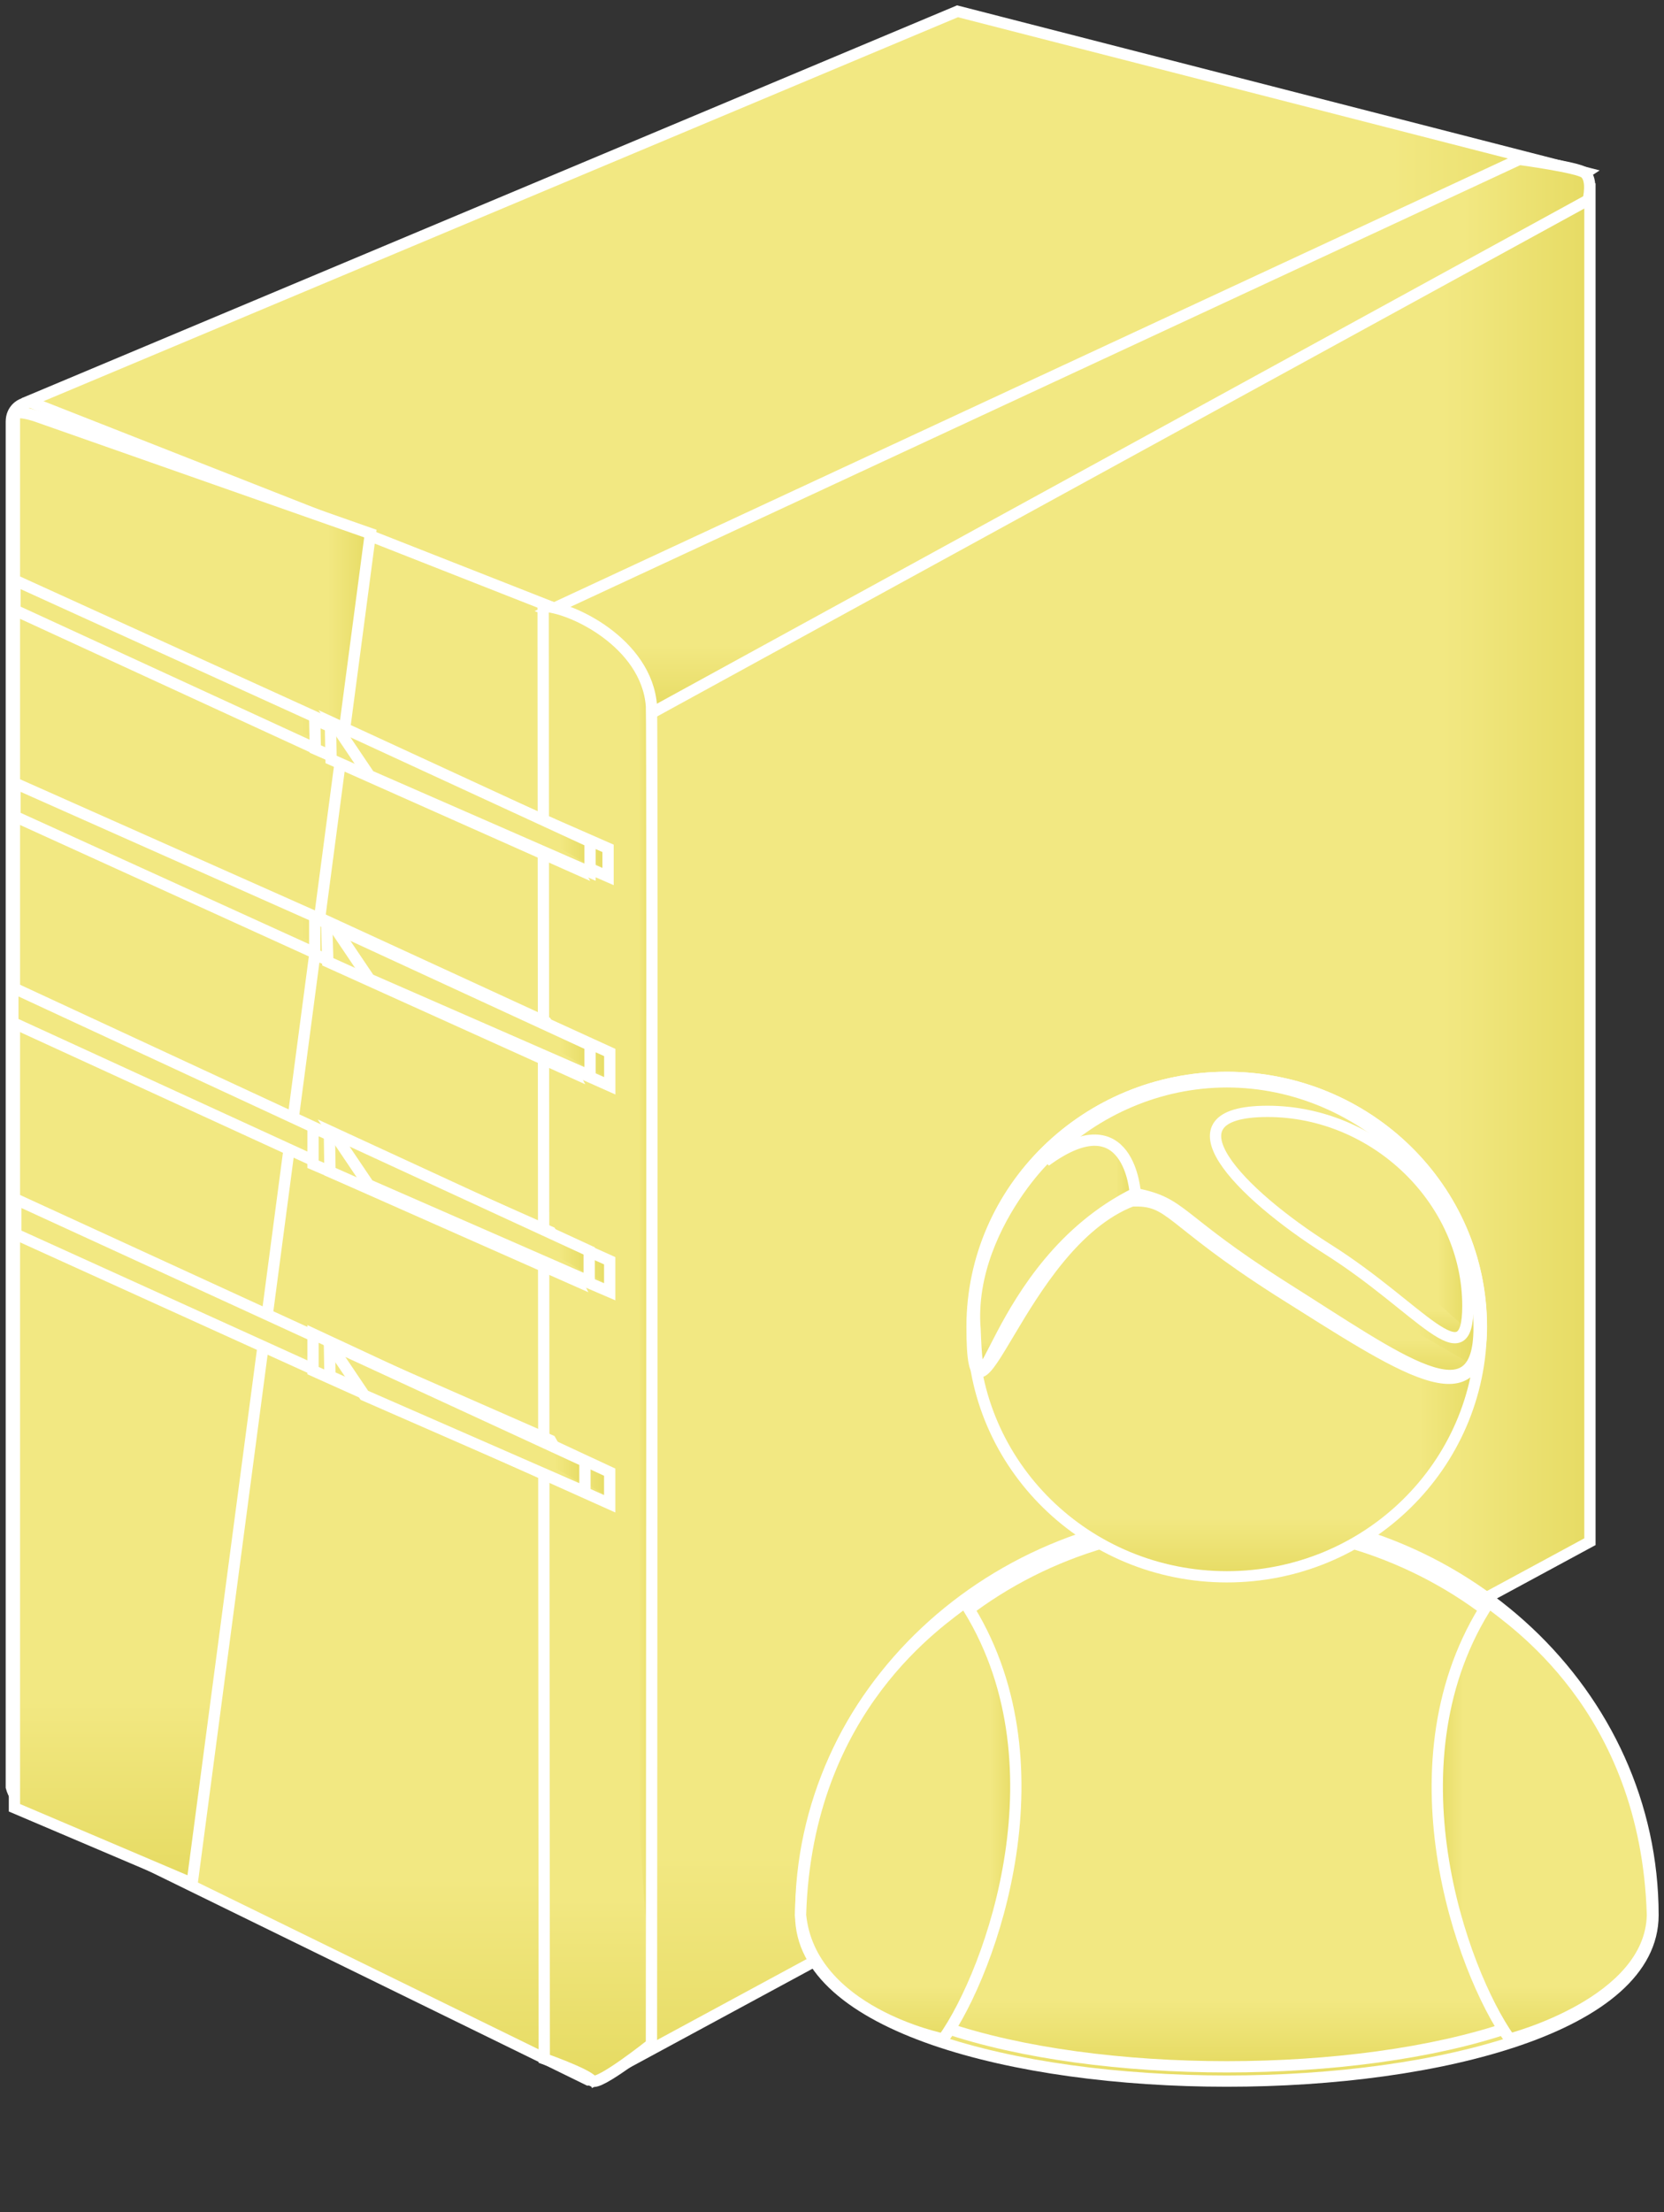 <svg xmlns="http://www.w3.org/2000/svg" width="295" xmlns:xlink="http://www.w3.org/1999/xlink" height="392" viewBox="0 0 295 392">
    <rect x="0" y="0" width="295" height="392" fill="#333333" stroke="none"/>
    <defs>
        <clipPath id="clip1">
            <path d="M0,74.4L1.9,69.3L167,0L278.4,28.6L109,139.3L0,74.4z"/>
        </clipPath>
        <linearGradient id="lg1" y1="0%" x1="0%" x2="100%" y2="0%">
            <stop offset="0" stop-color="#f2e882"/>
            <stop offset="0.88" stop-color="#f2e882"/>
            <stop offset="1" stop-color="#e6db63"/>
        </linearGradient>
        <linearGradient id="lg2" y1="0%" x1="0%" x2="0%" y2="100%">
            <stop offset="0" stop-color="#f2e882"/>
            <stop offset="0.88" stop-color="#f2e882"/>
            <stop offset="1" stop-color="#e6db63"/>
        </linearGradient>
        <clipPath id="clip2">
            <path d="M43.7,338L220.1,242.6L220.1,3.4L46.3,81.8L0,221L43.7,338z"/>
        </clipPath>
        <linearGradient id="lg3" y1="0%" x1="0%" x2="100%" y2="0%">
            <stop offset="0" stop-color="#f2e882"/>
            <stop offset="0.88" stop-color="#f2e882"/>
            <stop offset="1" stop-color="#e6db63"/>
        </linearGradient>
        <linearGradient id="lg4" y1="0%" x1="0%" x2="0%" y2="100%">
            <stop offset="0" stop-color="#f2e882"/>
            <stop offset="0.88" stop-color="#f2e882"/>
            <stop offset="1" stop-color="#e6db63"/>
        </linearGradient>
        <clipPath id="clip3">
            <path d="M3.5,0L102.4,38.9C104.6,39.4,105.7,41.4,106.1,42.5L106.1,294.1C106.1,296.1,104.3,297.3,102.3,297.3L3.6,249C.8,247.5,.4,246.8,0,245.4L0,3.4C0,1.4,1.5,0,3.5,0z"/>
        </clipPath>
        <linearGradient id="lg5" y1="0%" x1="0%" x2="100%" y2="0%">
            <stop offset="0" stop-color="#f2e882"/>
            <stop offset="0.88" stop-color="#f2e882"/>
            <stop offset="1" stop-color="#e6db63"/>
        </linearGradient>
        <linearGradient id="lg6" y1="0%" x1="0%" x2="0%" y2="100%">
            <stop offset="0" stop-color="#f2e882"/>
            <stop offset="0.88" stop-color="#f2e882"/>
            <stop offset="1" stop-color="#e6db63"/>
        </linearGradient>
        <clipPath id="clip4">
            <path d="M0,80C7.5,83.1,8.4,82.9,13.9,87.6C16.9,90.3,18.3,98.1,18.3,98.1L184.3,7.2C184.3,7.2,185.2,3.6,183.7,2.4C182.5,1.4,172.1,0,172.1,0L0,80z"/>
        </clipPath>
        <linearGradient id="lg7" y1="0%" x1="0%" x2="100%" y2="0%">
            <stop offset="0" stop-color="#f2e882"/>
            <stop offset="0.88" stop-color="#f2e882"/>
            <stop offset="1" stop-color="#e6db63"/>
        </linearGradient>
        <linearGradient id="lg8" y1="0%" x1="0%" x2="0%" y2="100%">
            <stop offset="0" stop-color="#f2e882"/>
            <stop offset="0.88" stop-color="#f2e882"/>
            <stop offset="1" stop-color="#e6db63"/>
        </linearGradient>
        <clipPath id="clip5">
            <path d="M-0,0C4.7,0,18.4,6.4,19.2,17.7C19.4,21.5,19.2,254.8,19.2,254.8C19.2,254.8,9.8,262.3,8.7,261.3C7.6,260,.2,257.4,.2,257.4L-0,0z"/>
        </clipPath>
        <linearGradient id="lg9" y1="0%" x1="0%" x2="100%" y2="0%">
            <stop offset="0" stop-color="#f2e882"/>
            <stop offset="0.88" stop-color="#f2e882"/>
            <stop offset="1" stop-color="#e6db63"/>
        </linearGradient>
        <linearGradient id="lg10" y1="0%" x1="0%" x2="0%" y2="100%">
            <stop offset="0" stop-color="#f2e882"/>
            <stop offset="0.88" stop-color="#f2e882"/>
            <stop offset="1" stop-color="#e6db63"/>
        </linearGradient>
        <clipPath id="clip6">
            <path d="M63.2,21.4L31.6,260.6L.1,247.2L.1,.9C.1,.9,-0.9,-0.9,3.7,.5L63.2,21.4z"/>
        </clipPath>
        <linearGradient id="lg11" y1="0%" x1="0%" x2="100%" y2="0%">
            <stop offset="0" stop-color="#f2e882"/>
            <stop offset="0.88" stop-color="#f2e882"/>
            <stop offset="1" stop-color="#e6db63"/>
        </linearGradient>
        <linearGradient id="lg12" y1="0%" x1="0%" x2="0%" y2="100%">
            <stop offset="0" stop-color="#f2e882"/>
            <stop offset="0.88" stop-color="#f2e882"/>
            <stop offset="1" stop-color="#e6db63"/>
        </linearGradient>
        <clipPath id="clip7">
            <path d="M0,0L0,5.3L57.8,31.9L57.8,26.3L0,0z"/>
        </clipPath>
        <linearGradient id="lg13" y1="0%" x1="0%" x2="100%" y2="0%">
            <stop offset="0" stop-color="#f2e882"/>
            <stop offset="0.88" stop-color="#f2e882"/>
            <stop offset="1" stop-color="#e6db63"/>
        </linearGradient>
        <linearGradient id="lg14" y1="0%" x1="0%" x2="0%" y2="100%">
            <stop offset="0" stop-color="#f2e882"/>
            <stop offset="0.88" stop-color="#f2e882"/>
            <stop offset="1" stop-color="#e6db63"/>
        </linearGradient>
        <clipPath id="clip8">
            <path d="M0,0L0,5.9L57.8,32.2L57.8,25.7L0,0z"/>
        </clipPath>
        <linearGradient id="lg15" y1="0%" x1="0%" x2="100%" y2="0%">
            <stop offset="0" stop-color="#f2e882"/>
            <stop offset="0.88" stop-color="#f2e882"/>
            <stop offset="1" stop-color="#e6db63"/>
        </linearGradient>
        <linearGradient id="lg16" y1="0%" x1="0%" x2="0%" y2="100%">
            <stop offset="0" stop-color="#f2e882"/>
            <stop offset="0.88" stop-color="#f2e882"/>
            <stop offset="1" stop-color="#e6db63"/>
        </linearGradient>
        <clipPath id="clip9">
            <path d="M0,0L0,6.2L58.2,32.9L58.2,27L0,0z"/>
        </clipPath>
        <linearGradient id="lg17" y1="0%" x1="0%" x2="100%" y2="0%">
            <stop offset="0" stop-color="#f2e882"/>
            <stop offset="0.88" stop-color="#f2e882"/>
            <stop offset="1" stop-color="#e6db63"/>
        </linearGradient>
        <linearGradient id="lg18" y1="0%" x1="0%" x2="0%" y2="100%">
            <stop offset="0" stop-color="#f2e882"/>
            <stop offset="0.88" stop-color="#f2e882"/>
            <stop offset="1" stop-color="#e6db63"/>
        </linearGradient>
        <clipPath id="clip10">
            <path d="M0,0L0,6.2L57.3,32.2L57.3,26.3L0,0z"/>
        </clipPath>
        <linearGradient id="lg19" y1="0%" x1="0%" x2="100%" y2="0%">
            <stop offset="0" stop-color="#f2e882"/>
            <stop offset="0.88" stop-color="#f2e882"/>
            <stop offset="1" stop-color="#e6db63"/>
        </linearGradient>
        <linearGradient id="lg20" y1="0%" x1="0%" x2="0%" y2="100%">
            <stop offset="0" stop-color="#f2e882"/>
            <stop offset="0.88" stop-color="#f2e882"/>
            <stop offset="1" stop-color="#e6db63"/>
        </linearGradient>
        <clipPath id="clip11">
            <path d="M0,0L.1,5.2L52,27.8L52,22.8L0,0z"/>
        </clipPath>
        <linearGradient id="lg21" y1="0%" x1="0%" x2="100%" y2="0%">
            <stop offset="0" stop-color="#f2e882"/>
            <stop offset="0.88" stop-color="#f2e882"/>
            <stop offset="1" stop-color="#e6db63"/>
        </linearGradient>
        <linearGradient id="lg22" y1="0%" x1="0%" x2="0%" y2="100%">
            <stop offset="0" stop-color="#f2e882"/>
            <stop offset="0.88" stop-color="#f2e882"/>
            <stop offset="1" stop-color="#e6db63"/>
        </linearGradient>
        <clipPath id="clip12">
            <path d="M0,0L0,6.5L52.3,29.8L52.3,23.9L0,0z"/>
        </clipPath>
        <linearGradient id="lg23" y1="0%" x1="0%" x2="100%" y2="0%">
            <stop offset="0" stop-color="#f2e882"/>
            <stop offset="0.88" stop-color="#f2e882"/>
            <stop offset="1" stop-color="#e6db63"/>
        </linearGradient>
        <linearGradient id="lg24" y1="0%" x1="0%" x2="0%" y2="100%">
            <stop offset="0" stop-color="#f2e882"/>
            <stop offset="0.88" stop-color="#f2e882"/>
            <stop offset="1" stop-color="#e6db63"/>
        </linearGradient>
        <clipPath id="clip13">
            <path d="M0,0L52.6,23.6L52.6,29.1L0,6.5L0,0z"/>
        </clipPath>
        <linearGradient id="lg25" y1="0%" x1="0%" x2="100%" y2="0%">
            <stop offset="0" stop-color="#f2e882"/>
            <stop offset="0.88" stop-color="#f2e882"/>
            <stop offset="1" stop-color="#e6db63"/>
        </linearGradient>
        <linearGradient id="lg26" y1="0%" x1="0%" x2="0%" y2="100%">
            <stop offset="0" stop-color="#f2e882"/>
            <stop offset="0.88" stop-color="#f2e882"/>
            <stop offset="1" stop-color="#e6db63"/>
        </linearGradient>
        <clipPath id="clip14">
            <path d="M0,0L52.6,24.5L52.6,30.1L0,6.5L0,0z"/>
        </clipPath>
        <linearGradient id="lg27" y1="0%" x1="0%" x2="100%" y2="0%">
            <stop offset="0" stop-color="#f2e882"/>
            <stop offset="0.88" stop-color="#f2e882"/>
            <stop offset="1" stop-color="#e6db63"/>
        </linearGradient>
        <linearGradient id="lg28" y1="0%" x1="0%" x2="0%" y2="100%">
            <stop offset="0" stop-color="#f2e882"/>
            <stop offset="0.88" stop-color="#f2e882"/>
            <stop offset="1" stop-color="#e6db63"/>
        </linearGradient>
        <clipPath id="clip15">
            <path d="M0,0L39.2,17.2L43.7,25.2L.1,5.8L0,0z"/>
        </clipPath>
        <linearGradient id="lg29" y1="0%" x1="0%" x2="100%" y2="0%">
            <stop offset="0" stop-color="#f2e882"/>
            <stop offset="0.88" stop-color="#f2e882"/>
            <stop offset="1" stop-color="#e6db63"/>
        </linearGradient>
        <linearGradient id="lg30" y1="0%" x1="0%" x2="0%" y2="100%">
            <stop offset="0" stop-color="#f2e882"/>
            <stop offset="0.88" stop-color="#f2e882"/>
            <stop offset="1" stop-color="#e6db63"/>
        </linearGradient>
        <clipPath id="clip16">
            <path d="M0,0L38.9,17.9L43.6,26.8L.2,7.2L0,0z"/>
        </clipPath>
        <linearGradient id="lg31" y1="0%" x1="0%" x2="100%" y2="0%">
            <stop offset="0" stop-color="#f2e882"/>
            <stop offset="0.88" stop-color="#f2e882"/>
            <stop offset="1" stop-color="#e6db63"/>
        </linearGradient>
        <linearGradient id="lg32" y1="0%" x1="0%" x2="0%" y2="100%">
            <stop offset="0" stop-color="#f2e882"/>
            <stop offset="0.88" stop-color="#f2e882"/>
            <stop offset="1" stop-color="#e6db63"/>
        </linearGradient>
        <clipPath id="clip17">
            <path d="M0,0L39.2,17.4L43.7,26L.1,6.7L0,0z"/>
        </clipPath>
        <linearGradient id="lg33" y1="0%" x1="0%" x2="100%" y2="0%">
            <stop offset="0" stop-color="#f2e882"/>
            <stop offset="0.88" stop-color="#f2e882"/>
            <stop offset="1" stop-color="#e6db63"/>
        </linearGradient>
        <linearGradient id="lg34" y1="0%" x1="0%" x2="0%" y2="100%">
            <stop offset="0" stop-color="#f2e882"/>
            <stop offset="0.88" stop-color="#f2e882"/>
            <stop offset="1" stop-color="#e6db63"/>
        </linearGradient>
        <clipPath id="clip18">
            <path d="M0,0L39.2,17.2L43.7,25.2L.1,5.8L0,0z"/>
        </clipPath>
        <linearGradient id="lg35" y1="0%" x1="0%" x2="100%" y2="0%">
            <stop offset="0" stop-color="#f2e882"/>
            <stop offset="0.88" stop-color="#f2e882"/>
            <stop offset="1" stop-color="#e6db63"/>
        </linearGradient>
        <linearGradient id="lg36" y1="0%" x1="0%" x2="0%" y2="100%">
            <stop offset="0" stop-color="#f2e882"/>
            <stop offset="0.88" stop-color="#f2e882"/>
            <stop offset="1" stop-color="#e6db63"/>
        </linearGradient>
        <clipPath id="clip19">
            <path d="M0,0L45.3,20.9L45.3,26.3L6.2,9.2L0,0z"/>
        </clipPath>
        <linearGradient id="lg37" y1="0%" x1="0%" x2="100%" y2="0%">
            <stop offset="0" stop-color="#f2e882"/>
            <stop offset="0.88" stop-color="#f2e882"/>
            <stop offset="1" stop-color="#e6db63"/>
        </linearGradient>
        <linearGradient id="lg38" y1="0%" x1="0%" x2="0%" y2="100%">
            <stop offset="0" stop-color="#f2e882"/>
            <stop offset="0.88" stop-color="#f2e882"/>
            <stop offset="1" stop-color="#e6db63"/>
        </linearGradient>
        <clipPath id="clip20">
            <path d="M0,0L45.3,20.9L45.3,26.3L6.2,9.2L0,0z"/>
        </clipPath>
        <linearGradient id="lg39" y1="0%" x1="0%" x2="100%" y2="0%">
            <stop offset="0" stop-color="#f2e882"/>
            <stop offset="0.88" stop-color="#f2e882"/>
            <stop offset="1" stop-color="#e6db63"/>
        </linearGradient>
        <linearGradient id="lg40" y1="0%" x1="0%" x2="0%" y2="100%">
            <stop offset="0" stop-color="#f2e882"/>
            <stop offset="0.88" stop-color="#f2e882"/>
            <stop offset="1" stop-color="#e6db63"/>
        </linearGradient>
        <clipPath id="clip21">
            <path d="M0,0L45.3,20.9L45.3,26.3L6.2,9.2L0,0z"/>
        </clipPath>
        <linearGradient id="lg41" y1="0%" x1="0%" x2="100%" y2="0%">
            <stop offset="0" stop-color="#f2e882"/>
            <stop offset="0.88" stop-color="#f2e882"/>
            <stop offset="1" stop-color="#e6db63"/>
        </linearGradient>
        <linearGradient id="lg42" y1="0%" x1="0%" x2="0%" y2="100%">
            <stop offset="0" stop-color="#f2e882"/>
            <stop offset="0.88" stop-color="#f2e882"/>
            <stop offset="1" stop-color="#e6db63"/>
        </linearGradient>
        <clipPath id="clip22">
            <path d="M0,0L45.3,20.9L45.3,26.3L6.2,9.2L0,0z"/>
        </clipPath>
        <linearGradient id="lg43" y1="0%" x1="0%" x2="100%" y2="0%">
            <stop offset="0" stop-color="#f2e882"/>
            <stop offset="0.88" stop-color="#f2e882"/>
            <stop offset="1" stop-color="#e6db63"/>
        </linearGradient>
        <linearGradient id="lg44" y1="0%" x1="0%" x2="0%" y2="100%">
            <stop offset="0" stop-color="#f2e882"/>
            <stop offset="0.88" stop-color="#f2e882"/>
            <stop offset="1" stop-color="#e6db63"/>
        </linearGradient>
        <clipPath id="clip23">
            <path d="M0,71C0,31.8,33.8,0,75.6,0C117.2,0,151.1,31.8,151.1,71C151.1,110.2,0,110.2,0,71z"/>
        </clipPath>
        <linearGradient id="lg45" y1="0%" x1="0%" x2="100%" y2="0%">
            <stop offset="0" stop-color="#f2e882"/>
            <stop offset="0.88" stop-color="#f2e882"/>
            <stop offset="1" stop-color="#e6db63"/>
        </linearGradient>
        <linearGradient id="lg46" y1="0%" x1="0%" x2="0%" y2="100%">
            <stop offset="0" stop-color="#f2e882"/>
            <stop offset="0.88" stop-color="#f2e882"/>
            <stop offset="1" stop-color="#e6db63"/>
        </linearGradient>
        <clipPath id="clip24">
            <path d="M0,67.9C0,30.4,32.7,0,73,0C113.3,0,146,30.4,146,67.9C146,105.4,0,105.4,0,67.9z"/>
        </clipPath>
        <linearGradient id="lg47" y1="0%" x1="0%" x2="100%" y2="0%">
            <stop offset="0" stop-color="#f2e882"/>
            <stop offset="0.88" stop-color="#f2e882"/>
            <stop offset="1" stop-color="#e6db63"/>
        </linearGradient>
        <linearGradient id="lg48" y1="0%" x1="0%" x2="0%" y2="100%">
            <stop offset="0" stop-color="#f2e882"/>
            <stop offset="0.88" stop-color="#f2e882"/>
            <stop offset="1" stop-color="#e6db63"/>
        </linearGradient>
        <clipPath id="clip25">
            <path d="M0,55.4C1.1,18.4,25.3,3.1,29.1,0C47.3,27.9,33.9,65.3,25.3,77.4C25.3,77.4,1.7,72.7,0,55.4z"/>
        </clipPath>
        <linearGradient id="lg49" y1="0%" x1="0%" x2="100%" y2="0%">
            <stop offset="0" stop-color="#f2e882"/>
            <stop offset="0.88" stop-color="#f2e882"/>
            <stop offset="1" stop-color="#e6db63"/>
        </linearGradient>
        <linearGradient id="lg50" y1="0%" x1="0%" x2="0%" y2="100%">
            <stop offset="0" stop-color="#f2e882"/>
            <stop offset="0.88" stop-color="#f2e882"/>
            <stop offset="1" stop-color="#e6db63"/>
        </linearGradient>
        <clipPath id="clip26">
            <path d="M0,55.4C1.1,18.4,25.3,3.1,29,0C47.3,27.9,33.9,65.3,25.3,77.4C25.3,77.4,.3,71,0,55.4z"/>
        </clipPath>
        <linearGradient id="lg51" y1="0%" x1="0%" x2="100%" y2="0%">
            <stop offset="0" stop-color="#f2e882"/>
            <stop offset="0.88" stop-color="#f2e882"/>
            <stop offset="1" stop-color="#e6db63"/>
        </linearGradient>
        <linearGradient id="lg52" y1="0%" x1="0%" x2="0%" y2="100%">
            <stop offset="0" stop-color="#f2e882"/>
            <stop offset="0.88" stop-color="#f2e882"/>
            <stop offset="1" stop-color="#e6db63"/>
        </linearGradient>
        <clipPath id="clip27">
            <path d="M0,44.2C0,19.8,20.2,0,45.1,0C70,0,90.2,19.8,90.2,44.2C90.2,68.7,70,88.5,45.1,88.5C20.2,88.5,0,68.7,0,44.2z"/>
        </clipPath>
        <linearGradient id="lg53" y1="0%" x1="0%" x2="100%" y2="0%">
            <stop offset="0" stop-color="#f2e882"/>
            <stop offset="0.88" stop-color="#f2e882"/>
            <stop offset="1" stop-color="#e6db63"/>
        </linearGradient>
        <linearGradient id="lg54" y1="0%" x1="0%" x2="0%" y2="100%">
            <stop offset="0" stop-color="#f2e882"/>
            <stop offset="0.88" stop-color="#f2e882"/>
            <stop offset="1" stop-color="#e6db63"/>
        </linearGradient>
        <clipPath id="clip28">
            <path d="M0,44.2C0,19.8,20.3,0,45.2,0C70.1,0,90.3,19.8,90.3,44.2C90.3,61.4,76,51.4,54.5,37.9C34.4,25.1,35.5,21.6,28.3,21.9C8.2,29.7,0,68.7,0,44.2z"/>
        </clipPath>
        <linearGradient id="lg55" y1="0%" x1="0%" x2="100%" y2="0%">
            <stop offset="0" stop-color="#f2e882"/>
            <stop offset="0.88" stop-color="#f2e882"/>
            <stop offset="1" stop-color="#e6db63"/>
        </linearGradient>
        <linearGradient id="lg56" y1="0%" x1="0%" x2="0%" y2="100%">
            <stop offset="0" stop-color="#f2e882"/>
            <stop offset="0.88" stop-color="#f2e882"/>
            <stop offset="1" stop-color="#e6db63"/>
        </linearGradient>
        <clipPath id="clip29">
            <path d="M0,43.8C0,20.2,20.5,0,44.7,0C68.7,0,89.4,19.9,89.4,43.6C89.4,60.1,75.6,49.5,54.8,36.4C35.3,24,37.1,21.5,28.4,19.8C5.6,28.6,.8,65.6,0,43.8z"/>
        </clipPath>
        <linearGradient id="lg57" y1="0%" x1="0%" x2="100%" y2="0%">
            <stop offset="0" stop-color="#f2e882"/>
            <stop offset="0.88" stop-color="#f2e882"/>
            <stop offset="1" stop-color="#e6db63"/>
        </linearGradient>
        <linearGradient id="lg58" y1="0%" x1="0%" x2="0%" y2="100%">
            <stop offset="0" stop-color="#f2e882"/>
            <stop offset="0.88" stop-color="#f2e882"/>
            <stop offset="1" stop-color="#e6db63"/>
        </linearGradient>
        <clipPath id="clip30">
            <path d="M9.1,0C28.2,0,44.6,15.8,44.6,34.5C44.6,47.7,36.2,34.8,19.7,24.4C4.2,14.6,-10.1,0,9.1,0z"/>
        </clipPath>
        <linearGradient id="lg59" y1="0%" x1="0%" x2="100%" y2="0%">
            <stop offset="0" stop-color="#f2e882"/>
            <stop offset="0.88" stop-color="#f2e882"/>
            <stop offset="1" stop-color="#e6db63"/>
        </linearGradient>
        <linearGradient id="lg60" y1="0%" x1="0%" x2="0%" y2="100%">
            <stop offset="0" stop-color="#f2e882"/>
            <stop offset="0.88" stop-color="#f2e882"/>
            <stop offset="1" stop-color="#e6db63"/>
        </linearGradient>
        <clipPath id="clip31">
            <path d="M.1,33.5C-1.5,13.8,18.2,-2.4,12.6,3.7C27.5,-7.2,28.5,9.4,28.5,9.4C2.6,22.3,.9,55.2,.1,33.5z"/>
        </clipPath>
        <linearGradient id="lg61" y1="0%" x1="0%" x2="100%" y2="0%">
            <stop offset="0" stop-color="#f2e882"/>
            <stop offset="0.88" stop-color="#f2e882"/>
            <stop offset="1" stop-color="#e6db63"/>
        </linearGradient>
        <linearGradient id="lg62" y1="0%" x1="0%" x2="0%" y2="100%">
            <stop offset="0" stop-color="#f2e882"/>
            <stop offset="0.88" stop-color="#f2e882"/>
            <stop offset="1" stop-color="#e6db63"/>
        </linearGradient>
    </defs>
    <g transform="translate(3.61,2)">
        <g transform="translate(-1.57,-0)">
            <g id="shape1" transform="translate(0.71,0)">
                <g clip-path="url(#clip1)">
                    <path stroke-width="2" d="M278.4,0L278.4,139.3L0,0z" stroke="url(#lg1)" fill="url(#lg1)"/>
                </g>
                <g clip-path="url(#clip1)">
                    <path stroke-width="2" d="M278.4,139.3L0,139.3L0,0z" stroke="url(#lg2)" fill="url(#lg2)"/>
                </g>
                <path stroke-width="2" d="M0,74.4L1.9,69.3L167,0L278.4,28.6L109,139.3L0,74.4z" stroke="#ffffff" fill="none"/>
            </g>
            <g id="shape2" transform="translate(59.73,28.61)">
                <g clip-path="url(#clip2)">
                    <path stroke-width="2" d="M220.1,3.4L220.1,338L0,3.4z" stroke="url(#lg3)" fill="url(#lg3)"/>
                </g>
                <g clip-path="url(#clip2)">
                    <path stroke-width="2" d="M220.1,338L0,338L0,3.4z" stroke="url(#lg4)" fill="url(#lg4)"/>
                </g>
                <path stroke-width="2" d="M43.7,338L220.1,242.6L220.1,3.4L46.3,81.8L0,221L43.7,338z" stroke="#ffffff" fill="none"/>
            </g>
            <g id="shape3" transform="translate(-0.03,69.3)">
                <g clip-path="url(#clip3)">
                    <path stroke-width="2" d="M106.1,0L106.1,297.3L0,0z" stroke="url(#lg5)" fill="url(#lg5)"/>
                </g>
                <g clip-path="url(#clip3)">
                    <path stroke-width="2" d="M106.1,297.3L0,297.3L0,0z" stroke="url(#lg6)" fill="url(#lg6)"/>
                </g>
                <path stroke-width="2" d="M3.5,0L102.4,38.9C104.6,39.4,105.7,41.4,106.1,42.5L106.1,294.1C106.1,296.1,104.3,297.3,102.3,297.3L3.6,249C.8,247.5,.4,246.8,0,245.4L0,3.4C0,1.4,1.5,0,3.5,0z" stroke="#ffffff" fill="none"/>
            </g>
            <g id="shape4" transform="translate(95.22,26.24)">
                <g clip-path="url(#clip4)">
                    <path stroke-width="2" d="M184.5,0L184.5,98.1L0,0z" stroke="url(#lg7)" fill="url(#lg7)"/>
                </g>
                <g clip-path="url(#clip4)">
                    <path stroke-width="2" d="M184.5,98.1L0,98.1L0,0z" stroke="url(#lg8)" fill="url(#lg8)"/>
                </g>
                <path stroke-width="2" d="M0,80C7.5,83.1,8.4,82.9,13.9,87.6C16.9,90.3,18.3,98.1,18.3,98.1L184.3,7.2C184.3,7.2,185.2,3.6,183.7,2.4C182.5,1.4,172.1,0,172.1,0L0,80z" stroke="#ffffff" fill="none"/>
            </g>
            <g id="shape5" transform="translate(94.25,105.45)">
                <g clip-path="url(#clip5)">
                    <path stroke-width="2" d="M19.3,0L19.3,261.4L-0,0z" stroke="url(#lg9)" fill="url(#lg9)"/>
                </g>
                <g clip-path="url(#clip5)">
                    <path stroke-width="2" d="M19.3,261.4L-0,261.4L-0,0z" stroke="url(#lg10)" fill="url(#lg10)"/>
                </g>
                <path stroke-width="2" d="M-0,0C4.7,0,18.4,6.4,19.2,17.7C19.4,21.5,19.2,254.8,19.2,254.8C19.2,254.8,9.8,262.3,8.7,261.3C7.6,260,.2,257.4,.2,257.4L-0,0z" stroke="#ffffff" fill="none"/>
            </g>
            <g id="shape6" transform="translate(0.42,71.16)">
                <g clip-path="url(#clip6)">
                    <path stroke-width="2" d="M63.2,-0L63.2,260.6L-0,-0z" stroke="url(#lg11)" fill="url(#lg11)"/>
                </g>
                <g clip-path="url(#clip6)">
                    <path stroke-width="2" d="M63.2,260.6L-0,260.6L-0,-0z" stroke="url(#lg12)" fill="url(#lg12)"/>
                </g>
                <path stroke-width="2" d="M63.2,21.4L31.6,260.6L.1,247.2L.1,.9C.1,.9,-0.9,-0.9,3.7,.5L63.2,21.4z" stroke="#ffffff" fill="none"/>
            </g>
            <g transform="translate(0.24,100.85)">
                <g id="shape7" transform="translate(0.38,-0)">
                    <g clip-path="url(#clip7)">
                        <path stroke-width="2" d="M57.8,0L57.8,31.9L0,0z" stroke="url(#lg13)" fill="url(#lg13)"/>
                    </g>
                    <g clip-path="url(#clip7)">
                        <path stroke-width="2" d="M57.8,31.9L0,31.9L0,0z" stroke="url(#lg14)" fill="url(#lg14)"/>
                    </g>
                    <path stroke-width="2" d="M0,0L0,5.3L57.8,31.9L57.8,26.3L0,0z" stroke="#ffffff" fill="none"/>
                </g>
                <g id="shape8" transform="translate(0.38,35.94)">
                    <g clip-path="url(#clip8)">
                        <path stroke-width="2" d="M57.8,0L57.8,32.2L0,0z" stroke="url(#lg15)" fill="url(#lg15)"/>
                    </g>
                    <g clip-path="url(#clip8)">
                        <path stroke-width="2" d="M57.8,32.2L0,32.2L0,0z" stroke="url(#lg16)" fill="url(#lg16)"/>
                    </g>
                    <path stroke-width="2" d="M0,0L0,5.9L57.8,32.2L57.8,25.7L0,0z" stroke="#ffffff" fill="none"/>
                </g>
                <g id="shape9" transform="translate(-0,72.17)">
                    <g clip-path="url(#clip9)">
                        <path stroke-width="2" d="M58.2,0L58.2,32.9L0,0z" stroke="url(#lg17)" fill="url(#lg17)"/>
                    </g>
                    <g clip-path="url(#clip9)">
                        <path stroke-width="2" d="M58.2,32.9L0,32.9L0,0z" stroke="url(#lg18)" fill="url(#lg18)"/>
                    </g>
                    <path stroke-width="2" d="M0,0L0,6.2L58.2,32.9L58.2,27L0,0z" stroke="#ffffff" fill="none"/>
                </g>
                <g id="shape10" transform="translate(0.52,109.67)">
                    <g clip-path="url(#clip10)">
                        <path stroke-width="2" d="M57.3,0L57.3,32.2L0,0z" stroke="url(#lg19)" fill="url(#lg19)"/>
                    </g>
                    <g clip-path="url(#clip10)">
                        <path stroke-width="2" d="M57.3,32.2L0,32.2L0,0z" stroke="url(#lg20)" fill="url(#lg20)"/>
                    </g>
                    <path stroke-width="2" d="M0,0L0,6.2L57.3,32.2L57.3,26.3L0,0z" stroke="#ffffff" fill="none"/>
                </g>
                <g id="shape11" transform="translate(53.52,24.69)">
                    <g clip-path="url(#clip11)">
                        <path stroke-width="2" d="M52,0L52,27.8L0,0z" stroke="url(#lg21)" fill="url(#lg21)"/>
                    </g>
                    <g clip-path="url(#clip11)">
                        <path stroke-width="2" d="M52,27.8L0,27.8L0,0z" stroke="url(#lg22)" fill="url(#lg22)"/>
                    </g>
                    <path stroke-width="2" d="M0,0L.1,5.2L52,27.8L52,22.8L0,0z" stroke="#ffffff" fill="none"/>
                </g>
                <g id="shape12" transform="translate(53.52,59.77)">
                    <g clip-path="url(#clip12)">
                        <path stroke-width="2" d="M52.3,0L52.3,29.8L0,0z" stroke="url(#lg23)" fill="url(#lg23)"/>
                    </g>
                    <g clip-path="url(#clip12)">
                        <path stroke-width="2" d="M52.3,29.8L0,29.8L0,0z" stroke="url(#lg24)" fill="url(#lg24)"/>
                    </g>
                    <path stroke-width="2" d="M0,0L0,6.5L52.3,29.8L52.3,23.9L0,0z" stroke="#ffffff" fill="none"/>
                </g>
                <g id="shape13" transform="translate(53.21,96.97)">
                    <g clip-path="url(#clip13)">
                        <path stroke-width="2" d="M52.6,0L52.6,29.1L0,0z" stroke="url(#lg25)" fill="url(#lg25)"/>
                    </g>
                    <g clip-path="url(#clip13)">
                        <path stroke-width="2" d="M52.6,29.1L0,29.1L0,0z" stroke="url(#lg26)" fill="url(#lg26)"/>
                    </g>
                    <path stroke-width="2" d="M0,0L52.6,23.6L52.6,29.1L0,6.5L0,0z" stroke="#ffffff" fill="none"/>
                </g>
                <g id="shape14" transform="translate(53.21,133.54)">
                    <g clip-path="url(#clip14)">
                        <path stroke-width="2" d="M52.6,0L52.6,30.1L0,0z" stroke="url(#lg27)" fill="url(#lg27)"/>
                    </g>
                    <g clip-path="url(#clip14)">
                        <path stroke-width="2" d="M52.6,30.1L0,30.1L0,0z" stroke="url(#lg28)" fill="url(#lg28)"/>
                    </g>
                    <path stroke-width="2" d="M0,0L52.6,24.5L52.6,30.1L0,6.5L0,0z" stroke="#ffffff" fill="none"/>
                </g>
                <g id="shape15" transform="translate(56.31,25.93)">
                    <g clip-path="url(#clip15)">
                        <path stroke-width="2" d="M43.7,0L43.7,25.2L0,0z" stroke="url(#lg29)" fill="url(#lg29)"/>
                    </g>
                    <g clip-path="url(#clip15)">
                        <path stroke-width="2" d="M43.7,25.2L0,25.2L0,0z" stroke="url(#lg30)" fill="url(#lg30)"/>
                    </g>
                    <path stroke-width="2" d="M0,0L39.2,17.2L43.7,25.2L.1,5.8L0,0z" stroke="#ffffff" fill="none"/>
                </g>
                <g id="shape16" transform="translate(55.63,60.39)">
                    <g clip-path="url(#clip16)">
                        <path stroke-width="2" d="M43.6,0L43.6,26.8L0,0z" stroke="url(#lg31)" fill="url(#lg31)"/>
                    </g>
                    <g clip-path="url(#clip16)">
                        <path stroke-width="2" d="M43.6,26.8L0,26.8L0,0z" stroke="url(#lg32)" fill="url(#lg32)"/>
                    </g>
                    <path stroke-width="2" d="M0,0L38.9,17.9L43.6,26.8L.2,7.2L0,0z" stroke="#ffffff" fill="none"/>
                </g>
                <g id="shape17" transform="translate(56.12,98.08)">
                    <g clip-path="url(#clip17)">
                        <path stroke-width="2" d="M43.7,0L43.7,26L0,0z" stroke="url(#lg33)" fill="url(#lg33)"/>
                    </g>
                    <g clip-path="url(#clip17)">
                        <path stroke-width="2" d="M43.7,26L0,26L0,0z" stroke="url(#lg34)" fill="url(#lg34)"/>
                    </g>
                    <path stroke-width="2" d="M0,0L39.2,17.4L43.7,26L.1,6.7L0,0z" stroke="#ffffff" fill="none"/>
                </g>
                <g id="shape18" transform="translate(56.12,135.22)">
                    <g clip-path="url(#clip18)">
                        <path stroke-width="2" d="M43.7,0L43.7,25.2L0,0z" stroke="url(#lg35)" fill="url(#lg35)"/>
                    </g>
                    <g clip-path="url(#clip18)">
                        <path stroke-width="2" d="M43.7,25.2L0,25.2L0,0z" stroke="url(#lg36)" fill="url(#lg36)"/>
                    </g>
                    <path stroke-width="2" d="M0,0L39.2,17.2L43.7,25.2L.1,5.8L0,0z" stroke="#ffffff" fill="none"/>
                </g>
                <g id="shape19" transform="translate(56.12,135.22)">
                    <g clip-path="url(#clip19)">
                        <path stroke-width="2" d="M45.3,0L45.3,26.3L0,0z" stroke="url(#lg37)" fill="url(#lg37)"/>
                    </g>
                    <g clip-path="url(#clip19)">
                        <path stroke-width="2" d="M45.3,26.3L0,26.3L0,0z" stroke="url(#lg38)" fill="url(#lg38)"/>
                    </g>
                    <path stroke-width="2" d="M0,0L45.3,20.9L45.3,26.3L6.2,9.2L0,0z" stroke="#ffffff" fill="none"/>
                </g>
                <g id="shape20" transform="translate(56.87,97.93)">
                    <g clip-path="url(#clip20)">
                        <path stroke-width="2" d="M45.3,0L45.3,26.3L0,0z" stroke="url(#lg39)" fill="url(#lg39)"/>
                    </g>
                    <g clip-path="url(#clip20)">
                        <path stroke-width="2" d="M45.3,26.3L0,26.3L0,0z" stroke="url(#lg40)" fill="url(#lg40)"/>
                    </g>
                    <path stroke-width="2" d="M0,0L45.3,20.9L45.3,26.3L6.2,9.2L0,0z" stroke="#ffffff" fill="none"/>
                </g>
                <g id="shape21" transform="translate(57.02,61.48)">
                    <g clip-path="url(#clip21)">
                        <path stroke-width="2" d="M45.3,0L45.3,26.3L0,0z" stroke="url(#lg41)" fill="url(#lg41)"/>
                    </g>
                    <g clip-path="url(#clip21)">
                        <path stroke-width="2" d="M45.3,26.3L0,26.3L0,0z" stroke="url(#lg42)" fill="url(#lg42)"/>
                    </g>
                    <path stroke-width="2" d="M0,0L45.3,20.9L45.3,26.3L6.2,9.2L0,0z" stroke="#ffffff" fill="none"/>
                </g>
                <g id="shape22" transform="translate(57.02,25.41)">
                    <g clip-path="url(#clip22)">
                        <path stroke-width="2" d="M45.3,0L45.3,26.3L0,0z" stroke="url(#lg43)" fill="url(#lg43)"/>
                    </g>
                    <g clip-path="url(#clip22)">
                        <path stroke-width="2" d="M45.3,26.3L0,26.3L0,0z" stroke="url(#lg44)" fill="url(#lg44)"/>
                    </g>
                    <path stroke-width="2" d="M0,0L45.3,20.9L45.3,26.3L6.2,9.2L0,0z" stroke="#ffffff" fill="none"/>
                </g>
            </g>
        </g>
        <g transform="translate(138.34,188.95)">
            <g id="shape23" transform="translate(0,77.45)">
                <g clip-path="url(#clip23)">
                    <path stroke-width="2" d="M151.1,0L151.1,100.4L0,0z" stroke="url(#lg45)" fill="url(#lg45)"/>
                </g>
                <g clip-path="url(#clip23)">
                    <path stroke-width="2" d="M151.1,100.4L0,100.4L0,0z" stroke="url(#lg46)" fill="url(#lg46)"/>
                </g>
                <path stroke-width="2" d="M0,71C0,31.8,33.8,0,75.6,0C117.2,0,151.1,31.8,151.1,71C151.1,110.2,0,110.2,0,71z" stroke="#ffffff" fill="none"/>
            </g>
            <g id="shape24" transform="translate(2.54,79.29)">
                <g clip-path="url(#clip24)">
                    <path stroke-width="2" d="M146,0L146,96L0,0z" stroke="url(#lg47)" fill="url(#lg47)"/>
                </g>
                <g clip-path="url(#clip24)">
                    <path stroke-width="2" d="M146,96L0,96L0,0z" stroke="url(#lg48)" fill="url(#lg48)"/>
                </g>
                <path stroke-width="2" d="M0,67.9C0,30.4,32.7,0,73,0C113.3,0,146,30.4,146,67.9C146,105.4,0,105.4,0,67.9z" stroke="#ffffff" fill="none"/>
            </g>
            <g id="shape25" transform="translate(-0.03,93)">
                <g clip-path="url(#clip25)">
                    <path stroke-width="2" d="M38.2,0L38.2,77.4L0,0z" stroke="url(#lg49)" fill="url(#lg49)"/>
                </g>
                <g clip-path="url(#clip25)">
                    <path stroke-width="2" d="M38.2,77.4L0,77.4L0,0z" stroke="url(#lg50)" fill="url(#lg50)"/>
                </g>
                <path stroke-width="2" d="M0,55.4C1.1,18.4,25.3,3.1,29.1,0C47.3,27.9,33.9,65.3,25.3,77.4C25.3,77.4,1.7,72.7,0,55.4z" stroke="#ffffff" fill="none"/>
            </g>
            <g id="shape26" transform="matrix(-1,0,0,1,151,93)">
                <g clip-path="url(#clip26)">
                    <path stroke-width="2" d="M38.1,0L38.1,77.4L0,0z" stroke="url(#lg51)" fill="url(#lg51)"/>
                </g>
                <g clip-path="url(#clip26)">
                    <path stroke-width="2" d="M38.1,77.4L0,77.4L0,0z" stroke="url(#lg52)" fill="url(#lg52)"/>
                </g>
                <path stroke-width="2" d="M0,55.4C1.1,18.4,25.3,3.1,29,0C47.3,27.9,33.9,65.3,25.3,77.4C25.3,77.4,.3,71,0,55.4z" stroke="#ffffff" fill="none"/>
            </g>
            <g id="shape27" transform="translate(30.46,-0.02)">
                <g clip-path="url(#clip27)">
                    <path stroke-width="2" d="M90.2,0L90.2,88.5L0,0z" stroke="url(#lg53)" fill="url(#lg53)"/>
                </g>
                <g clip-path="url(#clip27)">
                    <path stroke-width="2" d="M90.2,88.5L0,88.5L0,0z" stroke="url(#lg54)" fill="url(#lg54)"/>
                </g>
                <path stroke-width="2" d="M0,44.2C0,19.8,20.2,0,45.1,0C70,0,90.2,19.8,90.2,44.2C90.2,68.7,70,88.5,45.1,88.5C20.2,88.5,0,68.7,0,44.2z" stroke="#ffffff" fill="none"/>
            </g>
            <g id="shape28" transform="translate(30.38,-0.02)">
                <g clip-path="url(#clip28)">
                    <path stroke-width="2" d="M90.3,0L90.3,53.3L0,0z" stroke="url(#lg55)" fill="url(#lg55)"/>
                </g>
                <g clip-path="url(#clip28)">
                    <path stroke-width="2" d="M90.3,53.3L0,53.3L0,0z" stroke="url(#lg56)" fill="url(#lg56)"/>
                </g>
                <path stroke-width="2" d="M0,44.2C0,19.8,20.3,0,45.2,0C70.1,0,90.3,19.8,90.3,44.2C90.3,61.4,76,51.4,54.5,37.9C34.4,25.1,35.5,21.6,28.3,21.9C8.2,29.7,0,68.7,0,44.2z" stroke="#ffffff" fill="none"/>
            </g>
            <g id="shape29" transform="translate(30.87,0.77)">
                <g clip-path="url(#clip29)">
                    <path stroke-width="2" d="M89.4,0L89.4,52L0,0z" stroke="url(#lg57)" fill="url(#lg57)"/>
                </g>
                <g clip-path="url(#clip29)">
                    <path stroke-width="2" d="M89.4,52L0,52L0,0z" stroke="url(#lg58)" fill="url(#lg58)"/>
                </g>
                <path stroke-width="2" d="M0,43.8C0,20.2,20.5,0,44.7,0C68.7,0,89.4,19.9,89.4,43.6C89.4,60.1,75.6,49.5,54.8,36.4C35.3,24,37.1,21.5,28.4,19.8C5.6,28.6,.8,65.6,0,43.8z" stroke="#ffffff" fill="none"/>
            </g>
            <g id="shape30" transform="translate(73.68,6)">
                <g clip-path="url(#clip30)">
                    <path stroke-width="2" d="M44.6,0L44.6,40.1L-0.1,0z" stroke="url(#lg59)" fill="url(#lg59)"/>
                </g>
                <g clip-path="url(#clip30)">
                    <path stroke-width="2" d="M44.6,40.1L-0.1,40.1L-0.1,0z" stroke="url(#lg60)" fill="url(#lg60)"/>
                </g>
                <path stroke-width="2" d="M9.1,0C28.2,0,44.6,15.8,44.6,34.5C44.6,47.7,36.2,34.8,19.7,24.4C4.2,14.6,-10.1,0,9.1,0z" stroke="#ffffff" fill="none"/>
            </g>
            <g id="shape31" transform="translate(30.81,11.11)">
                <g clip-path="url(#clip31)">
                    <path stroke-width="2" d="M28.5,-0L28.5,40.7L-0,-0z" stroke="url(#lg61)" fill="url(#lg61)"/>
                </g>
                <g clip-path="url(#clip31)">
                    <path stroke-width="2" d="M28.5,40.7L-0,40.7L-0,-0z" stroke="url(#lg62)" fill="url(#lg62)"/>
                </g>
                <path stroke-width="2" d="M.1,33.5C-1.5,13.8,18.2,-2.4,12.6,3.7C27.5,-7.2,28.5,9.4,28.5,9.4C2.6,22.3,.9,55.2,.1,33.5z" stroke="#ffffff" fill="none"/>
            </g>
        </g>
    </g>
</svg>
